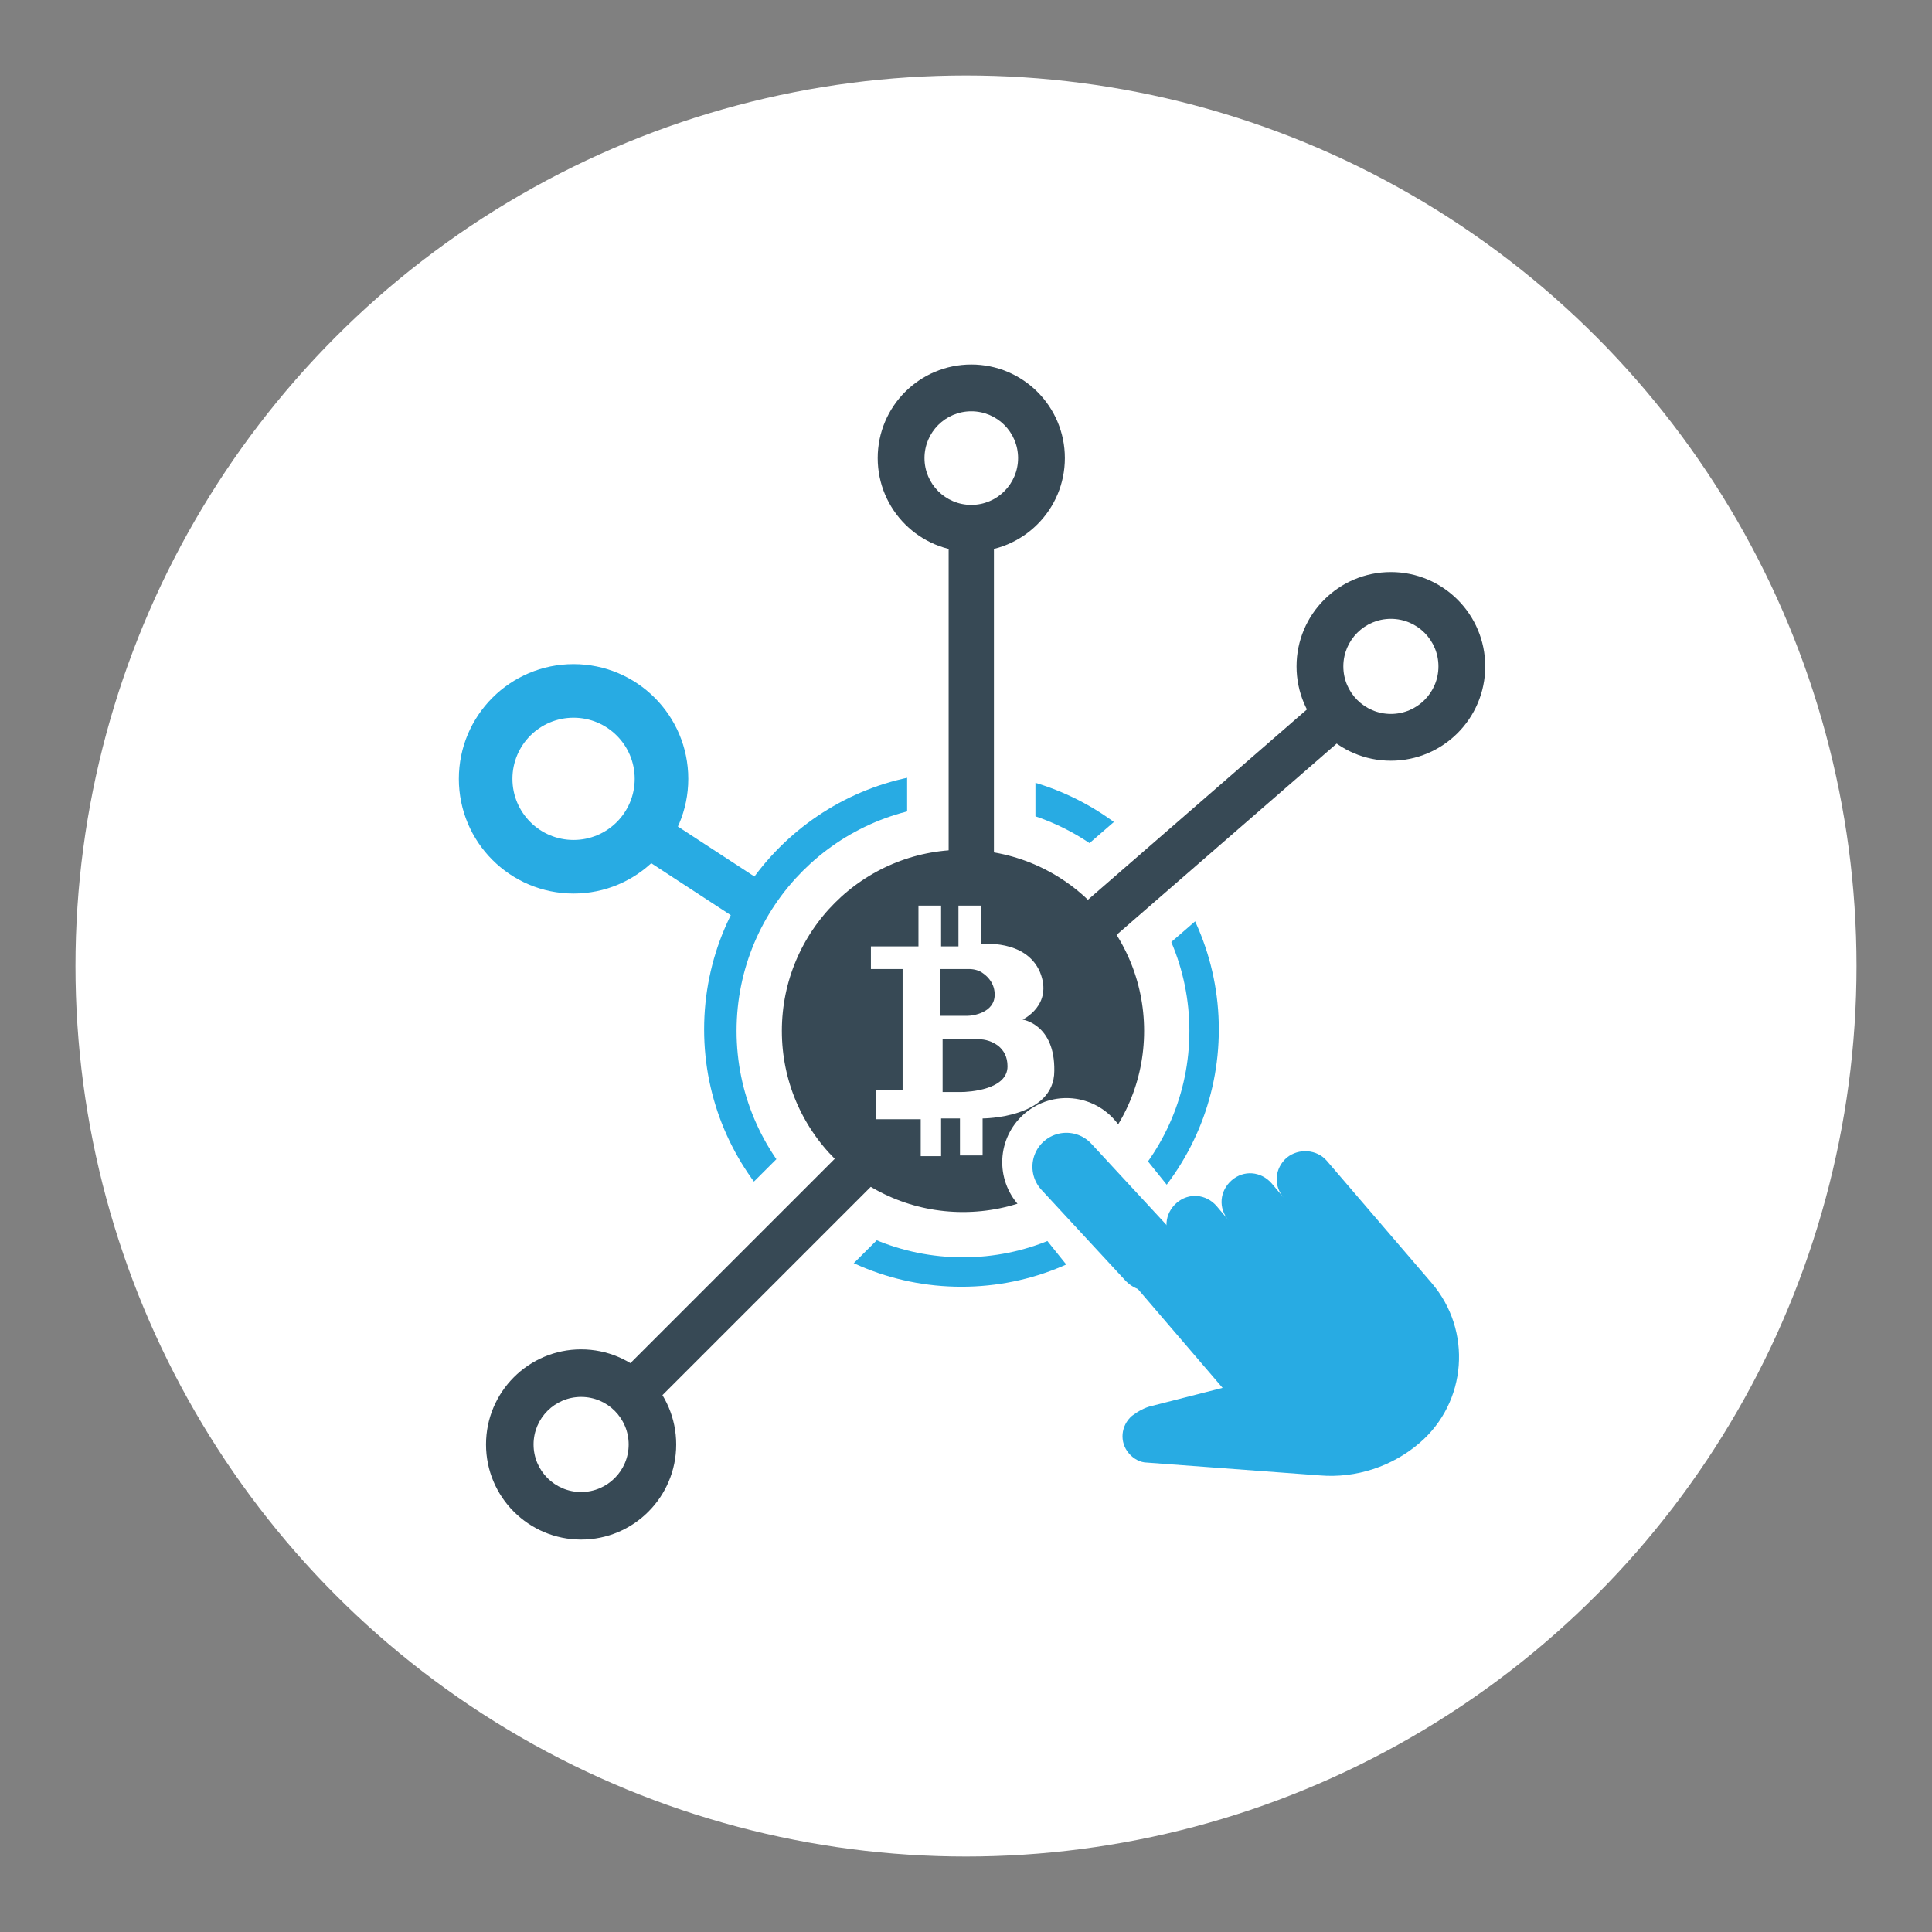 <?xml version="1.0" encoding="utf-8"?>
<!-- Generator: Adobe Illustrator 24.2.1, SVG Export Plug-In . SVG Version: 6.00 Build 0)  -->
<svg version="1.1" id="Layer_1" xmlns="http://www.w3.org/2000/svg" xmlns:xlink="http://www.w3.org/1999/xlink" x="0px" y="0px"
	 viewBox="0 0 256 256" style="enable-background:new 0 0 256 256;" xml:space="preserve">
<rect x="0" y="0" width="256" height="256" fill="#808080" stroke="none"/>
<style type="text/css">
	.st0{fill:#FFFFFF;}
	.st1{fill:#28ABE3;}
	.st2{fill:#374955;stroke:#FFFFFF;stroke-width:6;stroke-miterlimit:10;}
	.st3{fill:none;stroke:#28ABE3;stroke-width:6;stroke-miterlimit:10;}
	.st4{fill:none;stroke:#FFFFFF;stroke-width:17;stroke-miterlimit:10;}
	.st5{fill:none;stroke:#374955;stroke-width:6;stroke-miterlimit:10;}
	.st6{fill:#374955;}
	.st7{fill:none;stroke:#FFFFFF;stroke-width:17;stroke-linecap:round;stroke-miterlimit:10;}
	.st8{fill:none;stroke:#28ABE3;stroke-width:9;stroke-linecap:round;stroke-miterlimit:10;}
</style>
<g>
	<circle class="st0" cx="128" cy="128" r="118"/>
	<g>
		<g>
			<circle class="st1" cx="127.4" cy="136.4" r="34.1"/>
			<circle class="st2" cx="127.6" cy="136.6" r="27"/>
			<g id="XMLID_765_">
				<path id="XMLID_766_" class="st0" d="M135.5,135.1c0,0,4.1-1.9,2.3-6.3c-1.9-4.4-7.8-3.7-7.8-3.7V120H127v5.4h-2.3V120h-3v5.4
					h-6.3v3h4.2v16h-3.5v3.9h5.9v4.9h2.7v-5h2.5v4.9h3v-4.9c0,0,9.5,0,9.5-6.3C139.8,135.7,135.5,135.1,135.5,135.1z M124.7,128.4
					h3.7c0.7,0,1.4,0.2,1.9,0.6c0.7,0.5,1.5,1.4,1.5,2.8c0,2.4-2.9,2.8-3.6,2.8c-0.6,0-3.6,0-3.6,0V128.4z M127.3,144.7
					c-1.2,0-2.4,0-2.4,0v-7h4.7c1,0,1.9,0.3,2.7,0.9c0.7,0.6,1.2,1.4,1.2,2.7C133.5,144.4,128.4,144.7,127.3,144.7z"/>
				<path id="XMLID_1297_" class="st0" d="M122.6,152.7v-4.5c0-0.2-0.2-0.4-0.4-0.4h-5.5c0,0,0,0,0,0V145c0,0,0,0,0,0h3
					c0.2,0,0.4-0.2,0.4-0.4v-16.3c0-0.2-0.2-0.3-0.3-0.3h-3.8c0,0,0,0,0,0V126c0,0,0,0,0,0h6c0.2,0,0.3-0.2,0.3-0.3v-5.1
					c0,0,0,0,0,0h1.9c0,0,0,0,0,0v5.1c0,0.2,0.2,0.3,0.3,0.3h2.7c0.2,0,0.3-0.2,0.3-0.3v-5.1c0,0,0,0,0,0h1.8c0,0,0,0,0,0v4.7
					c0,0.2,0.2,0.4,0.5,0.4l0.1,0c0,0,0.3,0,0.8,0c1.8,0,5.1,0.4,6.4,3.4c1.6,3.9-1.8,5.5-2,5.6l0,0c-0.5,0.2-0.4,0.9,0.2,1l0,0
					c0.2,0,3.9,0.6,3.9,6.3c0,5.7-8.9,5.7-9,5.7h-0.1c-0.2,0-0.4,0.2-0.4,0.4v4.5c0,0,0,0,0,0h-1.9c0,0,0,0,0,0v-4.4
					c0-0.2-0.2-0.4-0.4-0.4h-2.7c-0.2,0-0.4,0.2-0.4,0.4v4.5c0,0,0,0,0,0L122.6,152.7C122.6,152.7,122.6,152.7,122.6,152.7z
					 M124.4,144.8c0,0.2,0.2,0.4,0.4,0.4h2.5c0.3,0,6.8,0,6.8-3.9c0-1.2-0.5-2.3-1.4-3.1c-0.8-0.7-1.9-1.1-3-1.1h-4.7
					c-0.3,0-0.5,0.2-0.5,0.5V144.8z M124.2,134.6c0,0.3,0.2,0.5,0.5,0.5h3.6c1.1,0,4.1-0.6,4.1-3.4c0-1.6-0.9-2.6-1.7-3.2
					c-0.6-0.5-1.4-0.7-2.2-0.7h-3.7c-0.3,0-0.5,0.2-0.5,0.5V134.6z"/>
			</g>
			<line class="st3" x1="101.3" y1="120.6" x2="86.6" y2="111"/>
			<circle class="st1" cx="76" cy="103.2" r="15.2"/>
			<circle class="st0" cx="76" cy="103.2" r="8.1"/>
			<g>
				<line class="st4" x1="111.3" y1="157.2" x2="75.6" y2="192.8"/>
				<line class="st5" x1="114.4" y1="154" x2="80.8" y2="187.6"/>
				<circle class="st6" cx="77" cy="191.4" r="12.6"/>
				<circle class="st0" cx="77" cy="191.4" r="6.3"/>
			</g>
			<g>
				<line class="st4" x1="128.7" y1="108.8" x2="128.7" y2="58.4"/>
				<line class="st5" x1="128.7" y1="113.3" x2="128.7" y2="65.8"/>
				<circle class="st6" cx="128.7" cy="60.7" r="12.4"/>
				<circle class="st0" cx="128.7" cy="60.7" r="6.2"/>
			</g>
			<g>
				<line class="st4" x1="147.9" y1="119.9" x2="186" y2="86.9"/>
				<line class="st5" x1="144.5" y1="122.9" x2="180.4" y2="91.7"/>
				<circle class="st6" cx="184.3" cy="88.3" r="12.5"/>
				<circle class="st0" cx="184.3" cy="88.3" r="6.3"/>
			</g>
		</g>
		<g>
			<line class="st7" x1="141.3" y1="154" x2="151.5" y2="166.7"/>
			<path class="st1" d="M170.5,153.4c-1.6,1.4-1.8,3.7-0.4,5.3l-1.6-1.9c-1.4-1.6-3.7-1.8-5.3-0.4s-1.8,3.7-0.4,5.3l-1.6-1.9
				c-1.4-1.6-3.7-1.8-5.3-0.4s-1.8,3.7-0.4,5.3l-8.2-9.5c-1.4-1.6-3.7-1.8-5.3-0.4s-1.8,3.7-0.4,5.3l20.4,23.8l-9.4,2.4
				c-0.9,0.2-1.8,0.7-2.6,1.3c-1.5,1.3-1.7,3.5-0.4,5l0,0c0.6,0.7,1.5,1.2,2.4,1.2l22.9,1.7c4.8,0.4,9.6-1.2,13.2-4.3l0,0
				c6.3-5.4,7-14.9,1.6-21.2l-13.9-16.2C174.5,152.3,172.1,152.1,170.5,153.4z"/>
			<line class="st8" x1="152.4" y1="166.6" x2="141.3" y2="154.6"/>
		</g>
	</g>
</g>
<g>
</g>
<g>
</g>
<g>
</g>
<g>
</g>
<g>
</g>
<g>
</g>
<g>
</g>
<g>
</g>
<g>
</g>
<g>
</g>
<g>
</g>
<g>
</g>
<g>
</g>
<g>
</g>
<g>
</g>
</svg>
